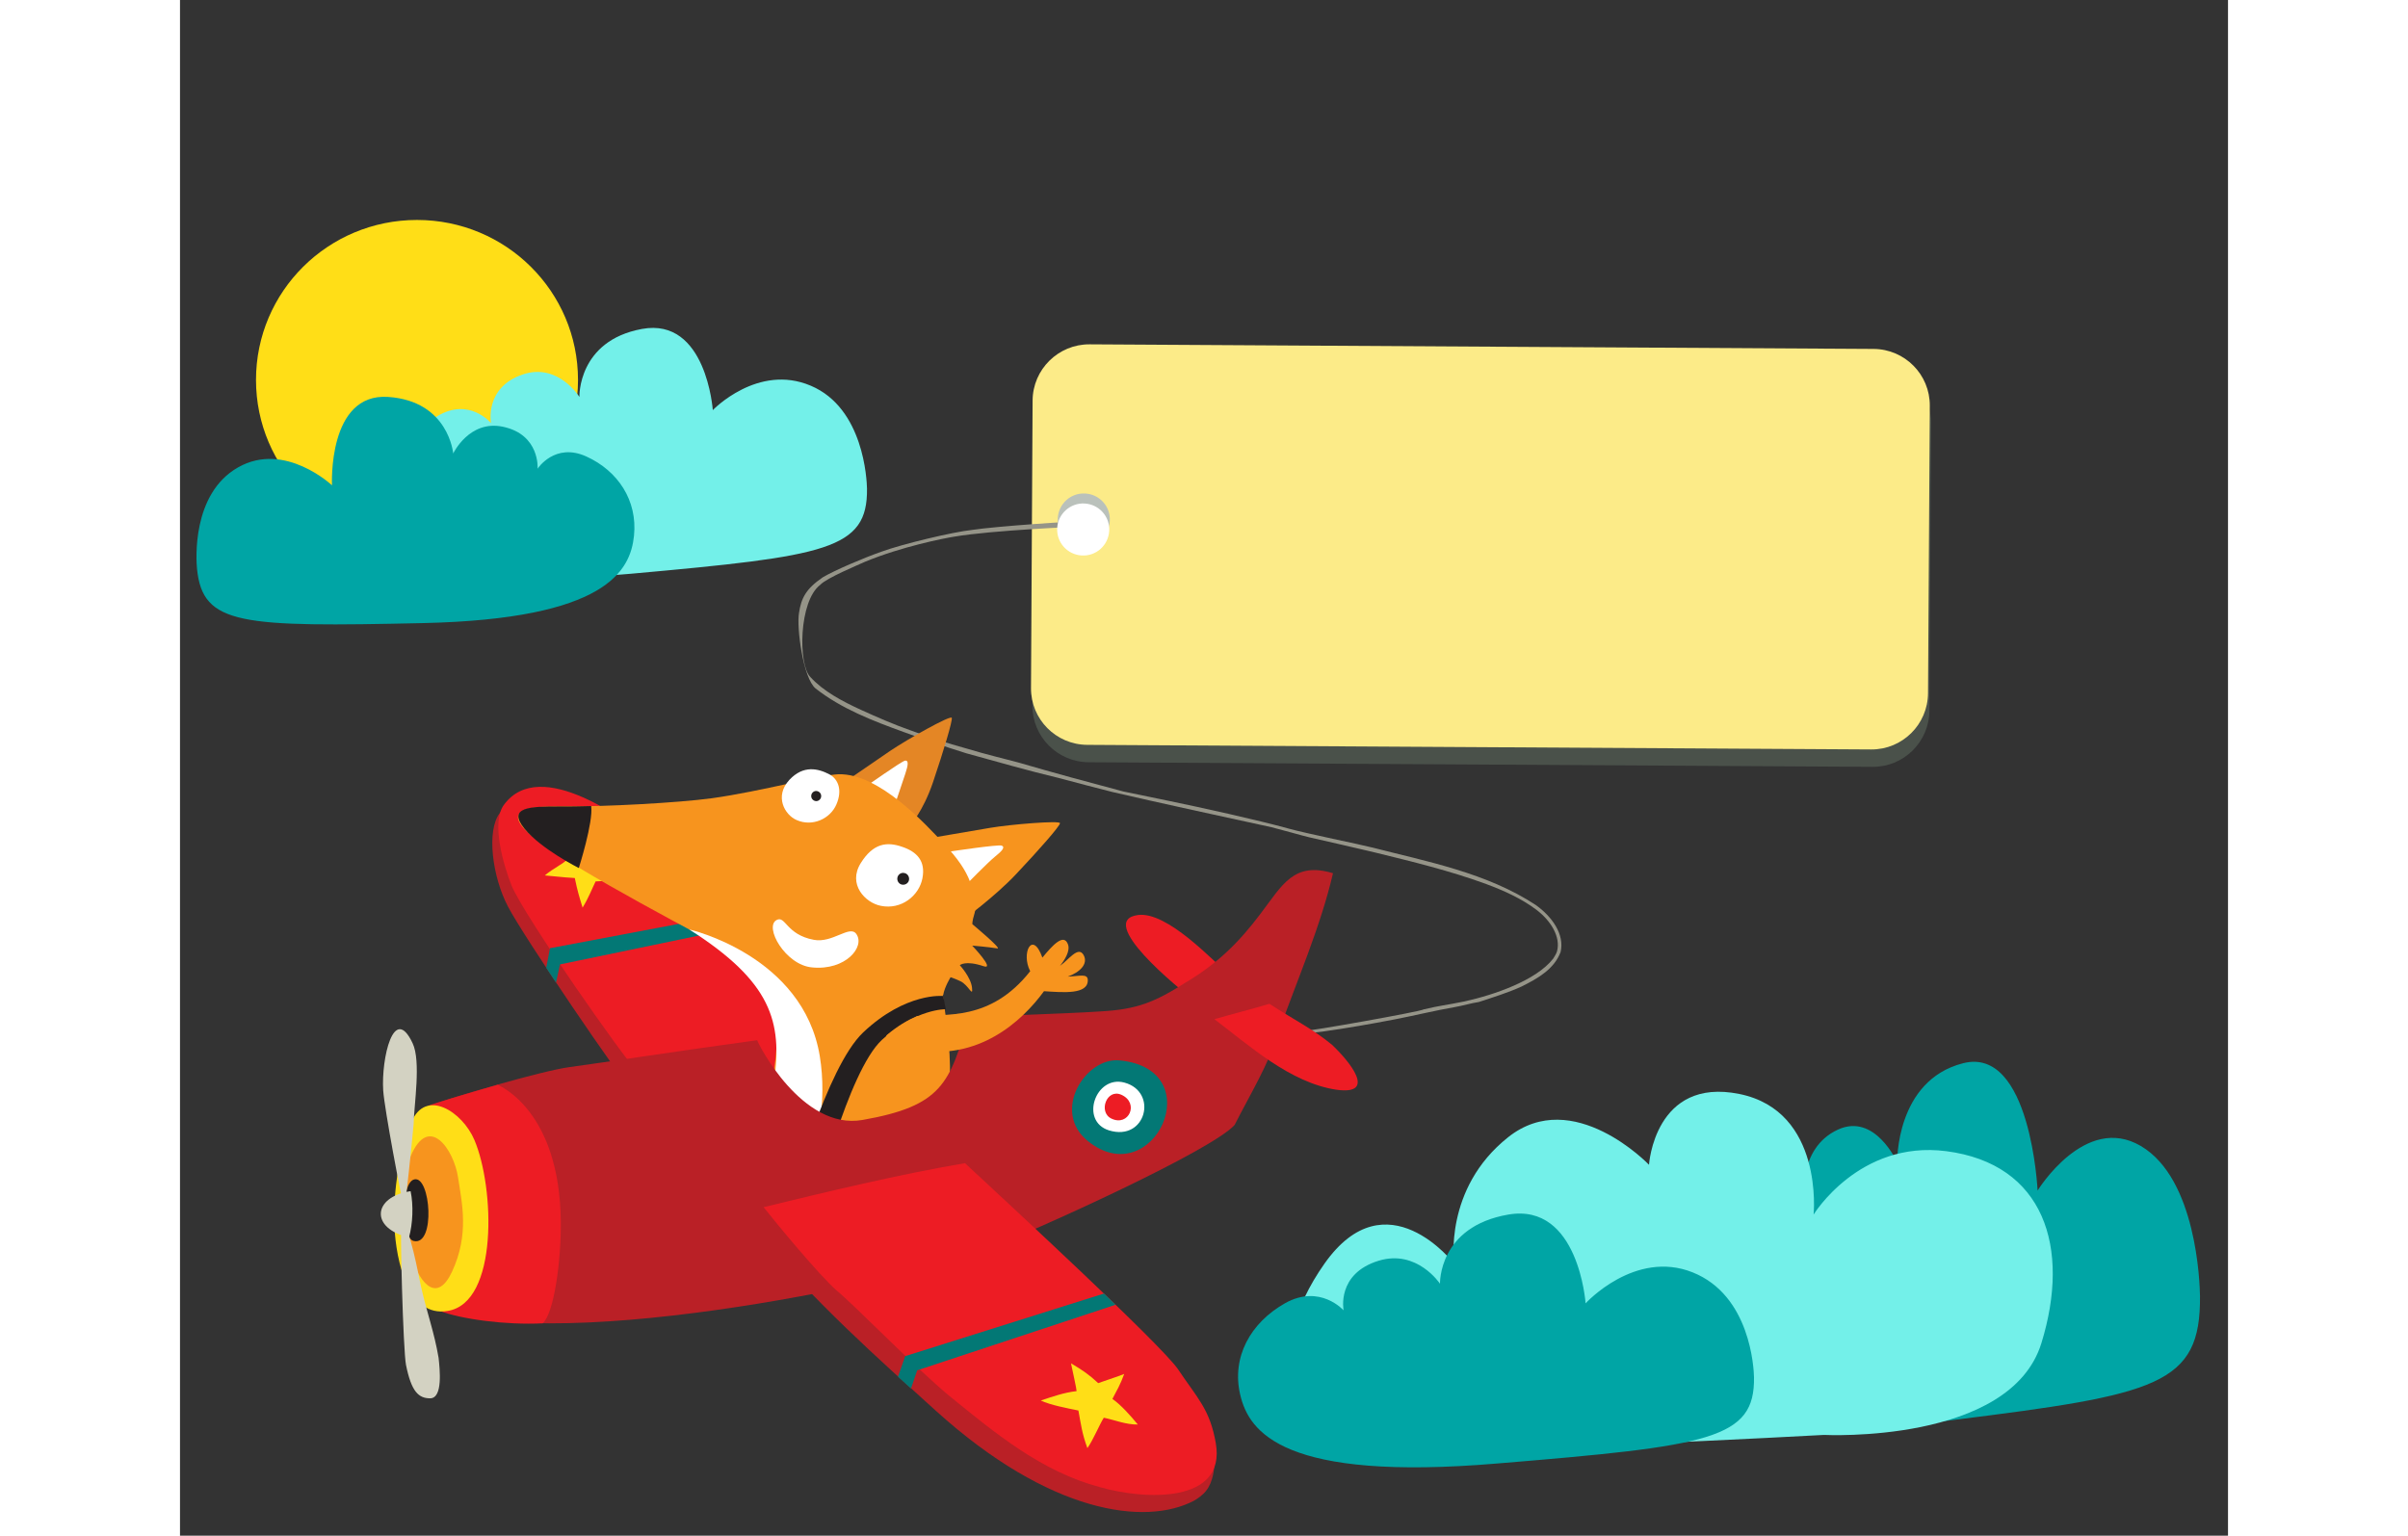 <?xml version="1.0" encoding="utf-8"?>
<!-- Generator: Adobe Illustrator 26.2.1, SVG Export Plug-In . SVG Version: 6.00 Build 0)  -->
<svg version="1.1" id="Capa_1" xmlns="http://www.w3.org/2000/svg" xmlns:xlink="http://www.w3.org/1999/xlink" x="0px" y="0px"
	 width="1204px" height="768px"	 viewBox="0 0 1024 768" style="enable-background:new 0 0 1024 768;" xml:space="preserve">
<rect x="0" y="0" width="1024" height="768" fill="#333333" stroke="none"/>
<style type="text/css">
	.st0{fill:none;}
	.st1{fill:#FFDE17;}
	.st2{fill:#73F0E9;}
	.st3{opacity:0.45;}
	.st4{clip-path:url(#SVGID_00000024004069843300485510000005922493624905000338_);fill:#657567;}
	.st5{fill:#FCEB88;}
	.st6{fill:#959488;}
	.st7{fill:#E48625;}
	.st8{fill:#FFFFFF;}
	.st9{fill:#F7941E;}
	.st10{fill:#BA2026;}
	.st11{fill:#ED1C24;}
	.st12{fill:#037875;}
	.st13{fill:#231F20;}
	.st14{fill:#D3D2C2;}
	.st15{fill:#00A5A5;}
	.st16{fill:#BAC1BB;}
</style>
<rect x="32" class="st0" width="1024" height="768"/>
<rect x="32" class="st0" width="1024" height="768"/>
<path class="st1" d="M38,190c0,44.2,36,80,80.5,80c44.5,0,80.5-35.8,80.5-80s-36-80-80.5-80C74,110,38,145.8,38,190"/>
<rect x="32" class="st0" width="1024" height="768"/>
<path class="st2" d="M343.5,244.3c-0.1-4.3-1.6-40.2-28.1-51.4c-26.5-11.3-49,12.2-49,12.2s-3.2-46.5-35.4-40.6
	c-32.2,5.9-31.3,34-31.3,34s-10.6-17.1-28.1-11.3c-19.5,6.4-16.1,24.4-16.1,24.4s-10.8-13.1-26.8-3.5c-16,9.6-24.7,26.5-20.6,45
	c4,18.5,19.9,42.6,117.7,33.8C323.4,278.1,343.9,274.9,343.5,244.3"/>
<rect x="32" class="st0" width="1024" height="768"/>
<rect x="32" class="st0" width="1024" height="768"/>
<g>
	<g class="st3">
		<g>
			<g>
				<defs>
					<rect id="SVGID_1_" x="426.1" y="180.9" width="449.4" height="202.6"/>
				</defs>
				<clipPath id="SVGID_00000116193775906870545040000017922485796926330266_">
					<use xlink:href="#SVGID_1_"  style="overflow:visible;"/>
				</clipPath>
				<path style="clip-path:url(#SVGID_00000116193775906870545040000017922485796926330266_);fill:#657567;" d="M455.4,180.9
					l392,2.3c15.6,0.1,28.2,12.8,28.1,28.4l-0.8,143.8c-0.1,15.6-12.8,28.2-28.4,28.1l-392-2.3c-15.6-0.1-28.2-12.8-28.1-28.4
					L427,209C427.1,193.4,439.8,180.8,455.4,180.9"/>
			</g>
		</g>
	</g>
	<path class="st5" d="M454.8,172.2l392,2.3c15.6,0.1,28.2,12.8,28.1,28.4L874,346.7c-0.1,15.6-12.8,28.2-28.4,28.1l-392-2.3
		c-15.6-0.1-28.2-12.8-28.1-28.4l0.8-143.8C426.4,184.7,439.2,172.1,454.8,172.2"/>
</g>
<rect x="32" class="st0" width="1024" height="768"/>
<path class="st6" d="M452.5,260.7c0.7,0-1.7,2.6-1.7,2.6s-44.6,1.8-63.8,5.1c-5,0.8-26,4.9-44.4,12.5c-3.2,1.5-19.3,8.1-22.5,11.6
	c-10.7,8.1-11.1,39.9-4.9,46.1c6.5,7.1,15.9,12.1,25.3,16.4c7.9,3.6,16.6,7.4,24.9,10.3c0,0,8.8,3.2,11.7,4.2
	c8.1,2.6,10.5,3.2,16.4,4.9c4.4,1.3,9.9,2.9,14.4,4c4.2,1,7.5,2,11.9,3.1c17.1,5,34.4,9.7,51.8,14.3l22.7,4.7
	c16.1,3.3,44.2,9.5,60.1,13.9c8.6,2.4,36.2,8,41.1,9.3c28.2,7.2,57.9,12.8,82.4,28.9c8,5.7,14.5,14.6,12.4,23.5
	c-3.2,8.5-11.2,13.1-19.4,17.2c-6.5,3-14.5,5.5-21.5,7.8c-3.6,0.5-8.2,1.9-11.8,2.5c-10.3,1.8-20,4.2-30.3,6.2
	c-11.9,2.3-24,4.4-36.1,6.1c-0.5,0.1-8.8,1-8.8,1.2l0.4-1.7c0.2,0.7,58.5-9.7,59-10.6c8.4-2,10.7-2,20.5-4
	c14.9-3.3,35.8-10.5,44.3-21.4c0.7-1.2,1.5-2.3,1.9-3.6c2-7.4-3.3-15.6-10.4-20.9c-7.3-5.5-16.1-9.5-25-12.8
	c-18-6.6-36.9-11.2-55.7-15.8c-8.2-2-24.7-5.7-32.9-7.6c-3.8-0.9-13.5-3.7-18.7-5c-22.5-4.9-57.2-12.4-79.5-17.6
	c-9.1-2.3-18.2-4.7-27.2-7.1c-15.5-3.7-30.7-8.1-46-12.3c-5.8-1.8-11.6-3.7-17.3-5.7c-4.7-1.6-9.3-3.2-13.9-4.9
	c-15.5-5.6-31.3-11.7-44.1-21.8c-6.2-5-9.6-30.4-8.3-37.8c1.1-7.3,3.4-12,11.9-17.8c5.9-3.5,20.2-9.6,29.3-12.8
	c10.4-3.8,35.3-9.8,45.4-10.9C407.8,263.2,448.8,260.4,452.5,260.7"/>
<rect x="32" class="st0" width="1024" height="768"/>
<path class="st7" d="M331.1,391.9c0,0,15.8-10.7,24-16.4c8.3-5.6,30.3-18.1,30.8-16.5c0.4,1.5-4,16.2-9.4,32.2
	c-5,14.8-11.8,22.1-11.8,22.1L331.1,391.9z"/>
<rect x="32" class="st0" width="1024" height="768"/>
<path class="st8" d="M362.5,380.4c1.9-0.3,1.6,2.2,0.2,6.4c-1.4,4.2-5.2,15.5-5.2,15.5l-14.6-9C342.9,393.4,360.6,380.8,362.5,380.4
	"/>
<rect x="32" class="st0" width="1024" height="768"/>
<path class="st9" d="M376.4,418.9c0,0,18.8-3.2,28.7-4.9c9.9-1.7,35.1-3.8,34.9-2.3c-0.2,1.6-10.3,13.1-21.9,25.4
	c-10.7,11.4-26.8,23.1-26.8,23.1L376.4,418.9z"/>
<rect x="32" class="st0" width="1024" height="768"/>
<path class="st8" d="M410.9,422.9c1.8,0.8,0.1,2.7-3.4,5.5c-3.5,2.8-15.2,14.8-15.2,14.8l-7-17.4
	C385.3,425.8,409.2,422.2,410.9,422.9"/>
<rect x="32" class="st0" width="1024" height="768"/>
<path class="st10" d="M226,545.3c-4.5-3.8-54.1-76.7-62-91.9c-7.8-14.8-10.9-38-4.1-46.8c18.1-24.2,61.6,14,76.1,26.5
	c14,11.7,24.7,26.8,37.8,39.7c12.6,12.1,25.6,25.6,37.3,39c6.1,7,15.4,15.3,17.1,24.9c-20.4,6.5-39,6-59.3,4.5
	C253.7,539.9,240.6,541.2,226,545.3"/>
<rect x="32" class="st0" width="1024" height="768"/>
<path class="st11" d="M227.8,534.8c-4.5-3.8-55.4-76.1-62-91.9c-3.7-9.3-10.6-31.7-3.7-40.6c18.1-24.2,61.2,7.8,75.8,20.2
	c14,11.7,63.4,65.4,75.1,78.7c6.1,7,27.6,35.8,34.6,49.2c-20.4,6.5-37.7,25.5-58.1,24C274.3,573.2,242.1,551.6,227.8,534.8"/>
<rect x="32" class="st0" width="1024" height="768"/>
<path class="st1" d="M194,429.5c0.1-4.3-0.8-9.9-0.8-13.6c2.6,2.3,7.4,6.4,10.1,8.8c4.3-2,7.9-4.6,11.8-6.6
	c-0.8,4.8-3.2,9.3-4.3,12.9c4.8,3.2,8,5.3,11.8,8.5c-6.7,1-10.8,1.1-14.8,1.3c-1.9,3.9-3.5,8.2-6.5,13.1c-1.6-5.2-2.6-8.4-3.9-14.8
	c-6.9-0.4-9.9-0.9-15-1.3C186.8,434.1,191.1,432.4,194,429.5"/>
<rect x="32" class="st0" width="1024" height="768"/>
<polygon class="st12" points="273.4,457.5 185,474.2 183.1,484 188,491.4 190,482.3 278.6,463.9 "/>
<rect x="32" class="st0" width="1024" height="768"/>
<path class="st9" d="M329.2,387.2c-8,0.2-38.7,8.6-63.3,12c-16.8,2.3-54.8,4.3-71.4,4c-14.4,0.1-38.5-0.9-16.9,16.3
	c21,16.3,83.2,48.5,106.8,61.3c15.7,8.5,12.6,13.6,13.8,32.6c0.9,14.4-2,28.8-6.1,41.6c13.1,6.4,63.9,7.7,78.4,7.6
	c23.6-0.6,11.6-54.3,10.3-70.6c11.4-30.3,28.7-41.1,1.1-70.1C373.2,412.6,349.6,386.6,329.2,387.2"/>
<rect x="32" class="st0" width="1024" height="768"/>
<path class="st8" d="M254.6,464.8c0,0,57,12.9,65.3,63.4c7.5,46.1-19.9,90.4-19.9,90.4l-18-21.4c0,0,12.4-37.3,15.1-56.7
	C301.1,511.2,296,491.1,254.6,464.8"/>
<rect x="32" class="st0" width="1024" height="768"/>
<path class="st13" d="M189.6,403.3c-14.3,0-26.3,0.2-17.3,11.2c8.4,10.2,27.1,19.6,27.1,19.6s7.3-22.9,6.2-31
	C205.6,403.1,193.5,403.4,189.6,403.3"/>
<rect x="32" class="st0" width="1024" height="768"/>
<path class="st8" d="M371.2,439.3c-1.7,8.7-10.6,15.8-20.8,13.7c-7.7-1.5-16.7-10.7-10-21.4c6.2-9.9,13-10.8,20.7-8.1
	C368.5,426,372.9,430.6,371.2,439.3"/>
<rect x="32" class="st0" width="1024" height="768"/>
<path class="st8" d="M328.2,402.3c-3.1,7.2-12,11.3-19.9,7.8c-6-2.6-11.2-11.9-3.6-20.1c7-7.5,14.4-5.7,20.1-2.7
	C329.1,389.7,331.3,395.1,328.2,402.3"/>
<rect x="32" class="st0" width="1024" height="768"/>
<path class="st13" d="M358.7,438.9c-0.3,1.6,0.7,3.2,2.3,3.5c1.6,0.3,3.2-0.7,3.5-2.3c0.3-1.6-0.7-3.2-2.3-3.5
	C360.6,436.2,359,437.3,358.7,438.9"/>
<rect x="32" class="st0" width="1024" height="768"/>
<path class="st13" d="M315.8,397.1c-0.5,1.3,0,2.7,1.3,3.3c1.3,0.6,2.7,0,3.3-1.3c0.5-1.3,0-2.7-1.3-3.3
	C317.8,395.2,316.4,395.8,315.8,397.1"/>
<rect x="32" class="st0" width="1024" height="768"/>
<path class="st13" d="M317.5,603.2c0,0,16.3-67.3,33.5-83.2c16.8-15.6,31.9-15.3,31.9-15.3l-1.3-6.6c0,0-18.6-2-40,18.2
	c-18.5,17.5-35.7,81.9-35.7,81.9L317.5,603.2z"/>
<rect x="32" class="st0" width="1024" height="768"/>
<path class="st11" d="M524.4,487.3c-7.9-6.8-30.8-31.6-45.4-29.7c-21.4,2.8,20.5,37,27.9,42.4C512.9,494.8,519.9,492.1,524.4,487.3"
	/>
<rect x="32" class="st0" width="1024" height="768"/>
<path class="st10" d="M576.5,436.7c-19.6-5.9-25.2,5.7-36.2,20.2c-10.9,14.5-21.7,25.1-37.7,34.6c-15.3,9.7-24.1,13.3-42.3,14.3
	c-17.6,1.2-57.6,2.3-65.9,3c-9.5,33-13.3,44.3-53.2,51.3c-30.2,5.3-52.3-38.3-52.6-39.9c-43.1,5.9-74.2,10.8-93.5,13.4
	c-14.8,2-55.7,14.4-70,18.9c-6.6,2.7-6.4,25.5-8.4,32.4c-3.7,15.3,7,51.7,6.7,67c55.4,28,237.7-10.8,275.4-25.3
	c31.9-12.4,117-51.3,128.5-64c7.7-15.2,16.7-29.7,21.9-46.1C558.4,490.4,570.2,463.8,576.5,436.7"/>
<rect x="32" class="st0" width="1024" height="768"/>
<path class="st11" d="M190.4,610.8c-0.6-55.2-30.3-67.6-31.5-68.3c-18.5,5.4-29.5,8.4-37.3,11.8c-6.2,3.4-4.2,28.2-5.6,35.3
	c-2.1,15.6,12.4,50.7,13.6,65.9c11.2,4.3,33.4,7.2,51.7,6.3C187,657,190.6,630.7,190.4,610.8"/>
<rect x="32" class="st0" width="1024" height="768"/>
<path class="st1" d="M115.7,561.2c7.1-17.1,25.5-5.3,31.5,8.9c10.1,23.7,12.1,81.5-13.4,85.5c-19.7,3.4-25.8-24.9-26.6-42.6
	C106.6,599.9,108.5,578.6,115.7,561.2"/>
<rect x="32" class="st0" width="1024" height="768"/>
<path class="st9" d="M112.1,593.4c0.2-1.5,1.9-11.8,3.2-15.1c9.1-21.7,21.6-3.4,23.7,10.4c2,13.1,5.7,28.6-3,47.3
	c-7.2,15.4-15.5,6.9-20.3-7.1C111.7,616.8,110.9,605.2,112.1,593.4"/>
<rect x="32" class="st0" width="1024" height="768"/>
<path class="st12" d="M469.8,530.3c-17.1-1.7-34.3,25.6-15.8,40.4C486.6,596.9,515.7,534.8,469.8,530.3"/>
<rect x="32" class="st0" width="1024" height="768"/>
<path class="st8" d="M472.2,541.4c-14.4-3.9-22.5,19.3-7.7,23.9C483,571,489.2,546,472.2,541.4"/>
<rect x="32" class="st0" width="1024" height="768"/>
<path class="st11" d="M470.7,547.5c-7.4-3.3-11.7,8.7-5,11.9C474.4,563.6,479.8,551.6,470.7,547.5"/>
<rect x="32" class="st0" width="1024" height="768"/>
<path class="st10" d="M291.8,603.7c0,0-0.9,6.1-4.1,12.1c29.4,35.3,61.6,63.8,90.2,89.7c56.8,51.4,104.7,57.8,129.1,45
	c1.6-0.9,4.4-2.8,6-4.9c3.7-4.5,4.1-11.9,4.1-11.9c-6.8-9.4-24.8-45.8-30.8-55.7c-12.9-19.3-27.7-28.9-47.2-41.6
	c-25-15.7-49-29.2-78.9-33.8C351.8,601.7,297.9,602.7,291.8,603.7"/>
<rect x="32" class="st0" width="1024" height="768"/>
<path class="st11" d="M291.8,603.7c31.6-7.7,68.2-16.5,100.7-22c22,20.5,97,89.7,106.4,102.9c9.8,14.7,16,20,19,37.1
	c5.3,30.5-35.9,28.4-58,22c-29.2-7.8-52.1-26.8-75.1-45.5c-17.2-14.2-48-46-56.7-53C319.5,637.5,298.7,612.5,291.8,603.7"/>
<rect x="32" class="st0" width="1024" height="768"/>
<path class="st11" d="M517.2,509.7c9.2-2.7,19.3-5.2,27.5-7.7c13.1,8.5,21.4,12.4,31.2,20.4c9,8.5,22.7,25.3,2.5,22.6
	C555,541.6,534.1,522.4,517.2,509.7"/>
<rect x="32" class="st0" width="1024" height="768"/>
<path class="st13" d="M117.2,589.8c8.1-1.9,10.7,33.5-0.4,30.8C110.5,619.1,110.3,591.3,117.2,589.8"/>
<rect x="32" class="st0" width="1024" height="768"/>
<path class="st14" d="M115.3,595.7c-19,2.8-20.4,18.7-0.8,23.1C116.4,612,116.8,602.8,115.3,595.7"/>
<rect x="32" class="st0" width="1024" height="768"/>
<path class="st14" d="M112.2,604.3c-1.6-5.1-10-49.9-10.6-59c-1-16,5.3-43.6,14.7-23.6c4.3,9,0.7,30.8,0.5,40.7
	C115.5,576.2,113.2,598.3,112.2,604.3"/>
<rect x="32" class="st0" width="1024" height="768"/>
<path class="st14" d="M113,682.6c2.7,13.4,6.3,16.7,12.1,16.7c6.4-0.1,4.8-14.5,4.2-20.2c-2.2-13.1-5.9-22.7-8.8-35.7
	c-1.6-7.4-5.2-27.9-9.7-33.4C109.8,611.6,111.6,675.8,113,682.6"/>
<rect x="32" class="st0" width="1024" height="768"/>
<path class="st1" d="M448.3,695.7c0.1-0.6-2.1-10.5-2.8-13.9c5.9,3.5,9.1,5.7,13.6,9.9c4.4-1.6,10.8-3.6,13-4.6
	c-1.9,5.3-3.7,8.3-5.9,12.5c4.1,2.8,9.3,8.6,12.7,12.8c-6,0.1-11.6-2.3-17-3.4c-2.3,3.7-5.3,11.1-8.2,15.2
	c-2.7-7.3-3.2-11.8-4.5-18.8c-5.8-1.2-13.9-2.7-18.8-5C436.4,698.4,442,696.4,448.3,695.7"/>
<rect x="32" class="st0" width="1024" height="768"/>
<polygon class="st12" points="462,646.9 362.6,678.2 359,688.5 365.5,694.4 368.6,685.3 467.8,652.5 "/>
<rect x="32" class="st0" width="1024" height="768"/>
<path class="st9" d="M453.9,490.1c-0.1-3.4-4.1-1.9-10-1.7c5.8-2.1,10.4-6.2,7.9-10.8c-2.7-4.8-7.6,2.6-11.8,5.4
	c2.3-2.8,5.2-7.4,4-10.7c-2.1-5.8-7.8,0.5-12.8,6.6c-5-14-10.8-2.2-6.1,6.8c-19.9,25.3-42.7,21.2-56.2,22.4c-0.1,0-0.2,0-0.3,0
	c-4.6,2-9.9,5-15.5,9.8c2.6,3.5,9.2,6.2,14.3,7.1c31.7,5.8,53.6-14.2,64.6-29.3C441.5,496.3,454.1,497.5,453.9,490.1"/>
<rect x="32" class="st0" width="1024" height="768"/>
<path class="st9" d="M385.3,488.7c0,0,2.4,0.8,4.9,2c4.1,1.9,6.4,8.5,5.8,3.2c-0.6-5.3-6.1-11.2-6.1-11.2s2.7-2.6,11.9,0.5
	c6,2-5.7-10.3-5.7-10.3s7.6,0.6,12.6,1.4c2.5,0.4-12.5-12.1-12.5-12.1s-0.3-1,1.1-5.6c0.7-2.3,1.7-9.5,1.7-9.5s0.2-0.4,0.5-1.2
	l-12.7-3.2l-13.8,54.5l8.6,0.4C382.3,493.5,385.3,488.7,385.3,488.7"/>
<rect x="32" class="st0" width="1024" height="768"/>
<path class="st8" d="M298.3,460.1c4.5-2.4,4.7,7.3,18.6,9.9c9.3,1.8,17.9-7.5,21.2-3c4.7,6.4-5.3,18.5-22.1,16.8
	C302.7,482.6,291.9,463.5,298.3,460.1"/>
<rect x="32" class="st0" width="1024" height="768"/>
<rect x="32" class="st0" width="1024" height="768"/>
<path class="st15" d="M1010,648.1c-0.1-6.3-1.7-58.6-29.6-75c-27.9-16.4-51.6,22.3-51.6,22.3s-3.4-72.2-37.2-63.7
	c-33.9,8.6-33,49.6-33,49.6s-11.1-24.9-29.6-16.4c-20.5,9.4-16.9,35.6-16.9,35.6s-11.4-19.1-28.2-5.1c-16.8,14-26,38.7-21.7,65.6
	c4.2,27,21,62.1,123.9,49.2C988.8,697.4,1010.4,692.7,1010,648.1"/>
<rect x="32" class="st0" width="1024" height="768"/>
<path class="st2" d="M822,717.6c0,0,93.1,4.7,108.7-45.9c14.8-47.9,1.3-89.7-47.6-96c-43.5-5.6-66.3,31.7-66.3,31.7
	s5.2-51.7-37.1-60.3c-42.4-8.6-45.2,35.4-45.2,35.4s-37.9-39.6-70.4-13.8c-32.5,25.8-27,63.3-27,63.3s-33.9-44.1-64.9,0
	c-31.1,44.1-21.2,90,22.6,92.8C638.4,727.7,822,717.6,822,717.6"/>
<rect x="32" class="st0" width="1024" height="768"/>
<path class="st15" d="M787,688.7c-0.1-4.4-1.8-40.9-30.7-52.4c-28.9-11.5-53.5,15.5-53.5,15.5s-3.5-50.4-38.6-44.4
	c-35.1,6-34.2,34.6-34.2,34.6s-11.5-17.4-30.7-11.5c-21.2,6.5-17.5,24.8-17.5,24.8s-11.8-13.3-29.2-3.6c-17.4,9.8-26.9,27-22.5,45.8
	s21.7,43.4,128.4,34.4C765.1,723.1,787.5,719.8,787,688.7"/>
<rect x="32" class="st0" width="1024" height="768"/>
<g>
	<path class="st16" d="M452.6,246.8c7.2,0.4,12.7,6.5,12.3,13.7c-0.4,7.2-6.5,12.7-13.7,12.3s-12.7-6.5-12.3-13.7
		S445.4,246.4,452.6,246.8"/>
	<path class="st8" d="M452.3,251.8c7.2,0.4,12.7,6.5,12.3,13.7s-6.5,12.7-13.7,12.3s-12.7-6.5-12.3-13.7
		C439,256.9,445.2,251.4,452.3,251.8"/>
</g>
<path class="st15" d="M8.5,284.4c-0.4-4-2.8-37.5,20.6-50.7c23.3-13.2,46.9,9,46.9,9s-2.3-46.3,28.1-44.2
	c30.3,2.1,32.5,28.3,32.5,28.3s8-16.9,24.8-13.4c18.7,3.9,17.4,21,17.4,21s8.6-13.3,24.4-6.1c15.8,7.2,25.6,22,23.8,39.6
	s-13.9,41.6-105.1,43.7C30.6,313.6,11.3,312.8,8.5,284.4"/>
</svg>
